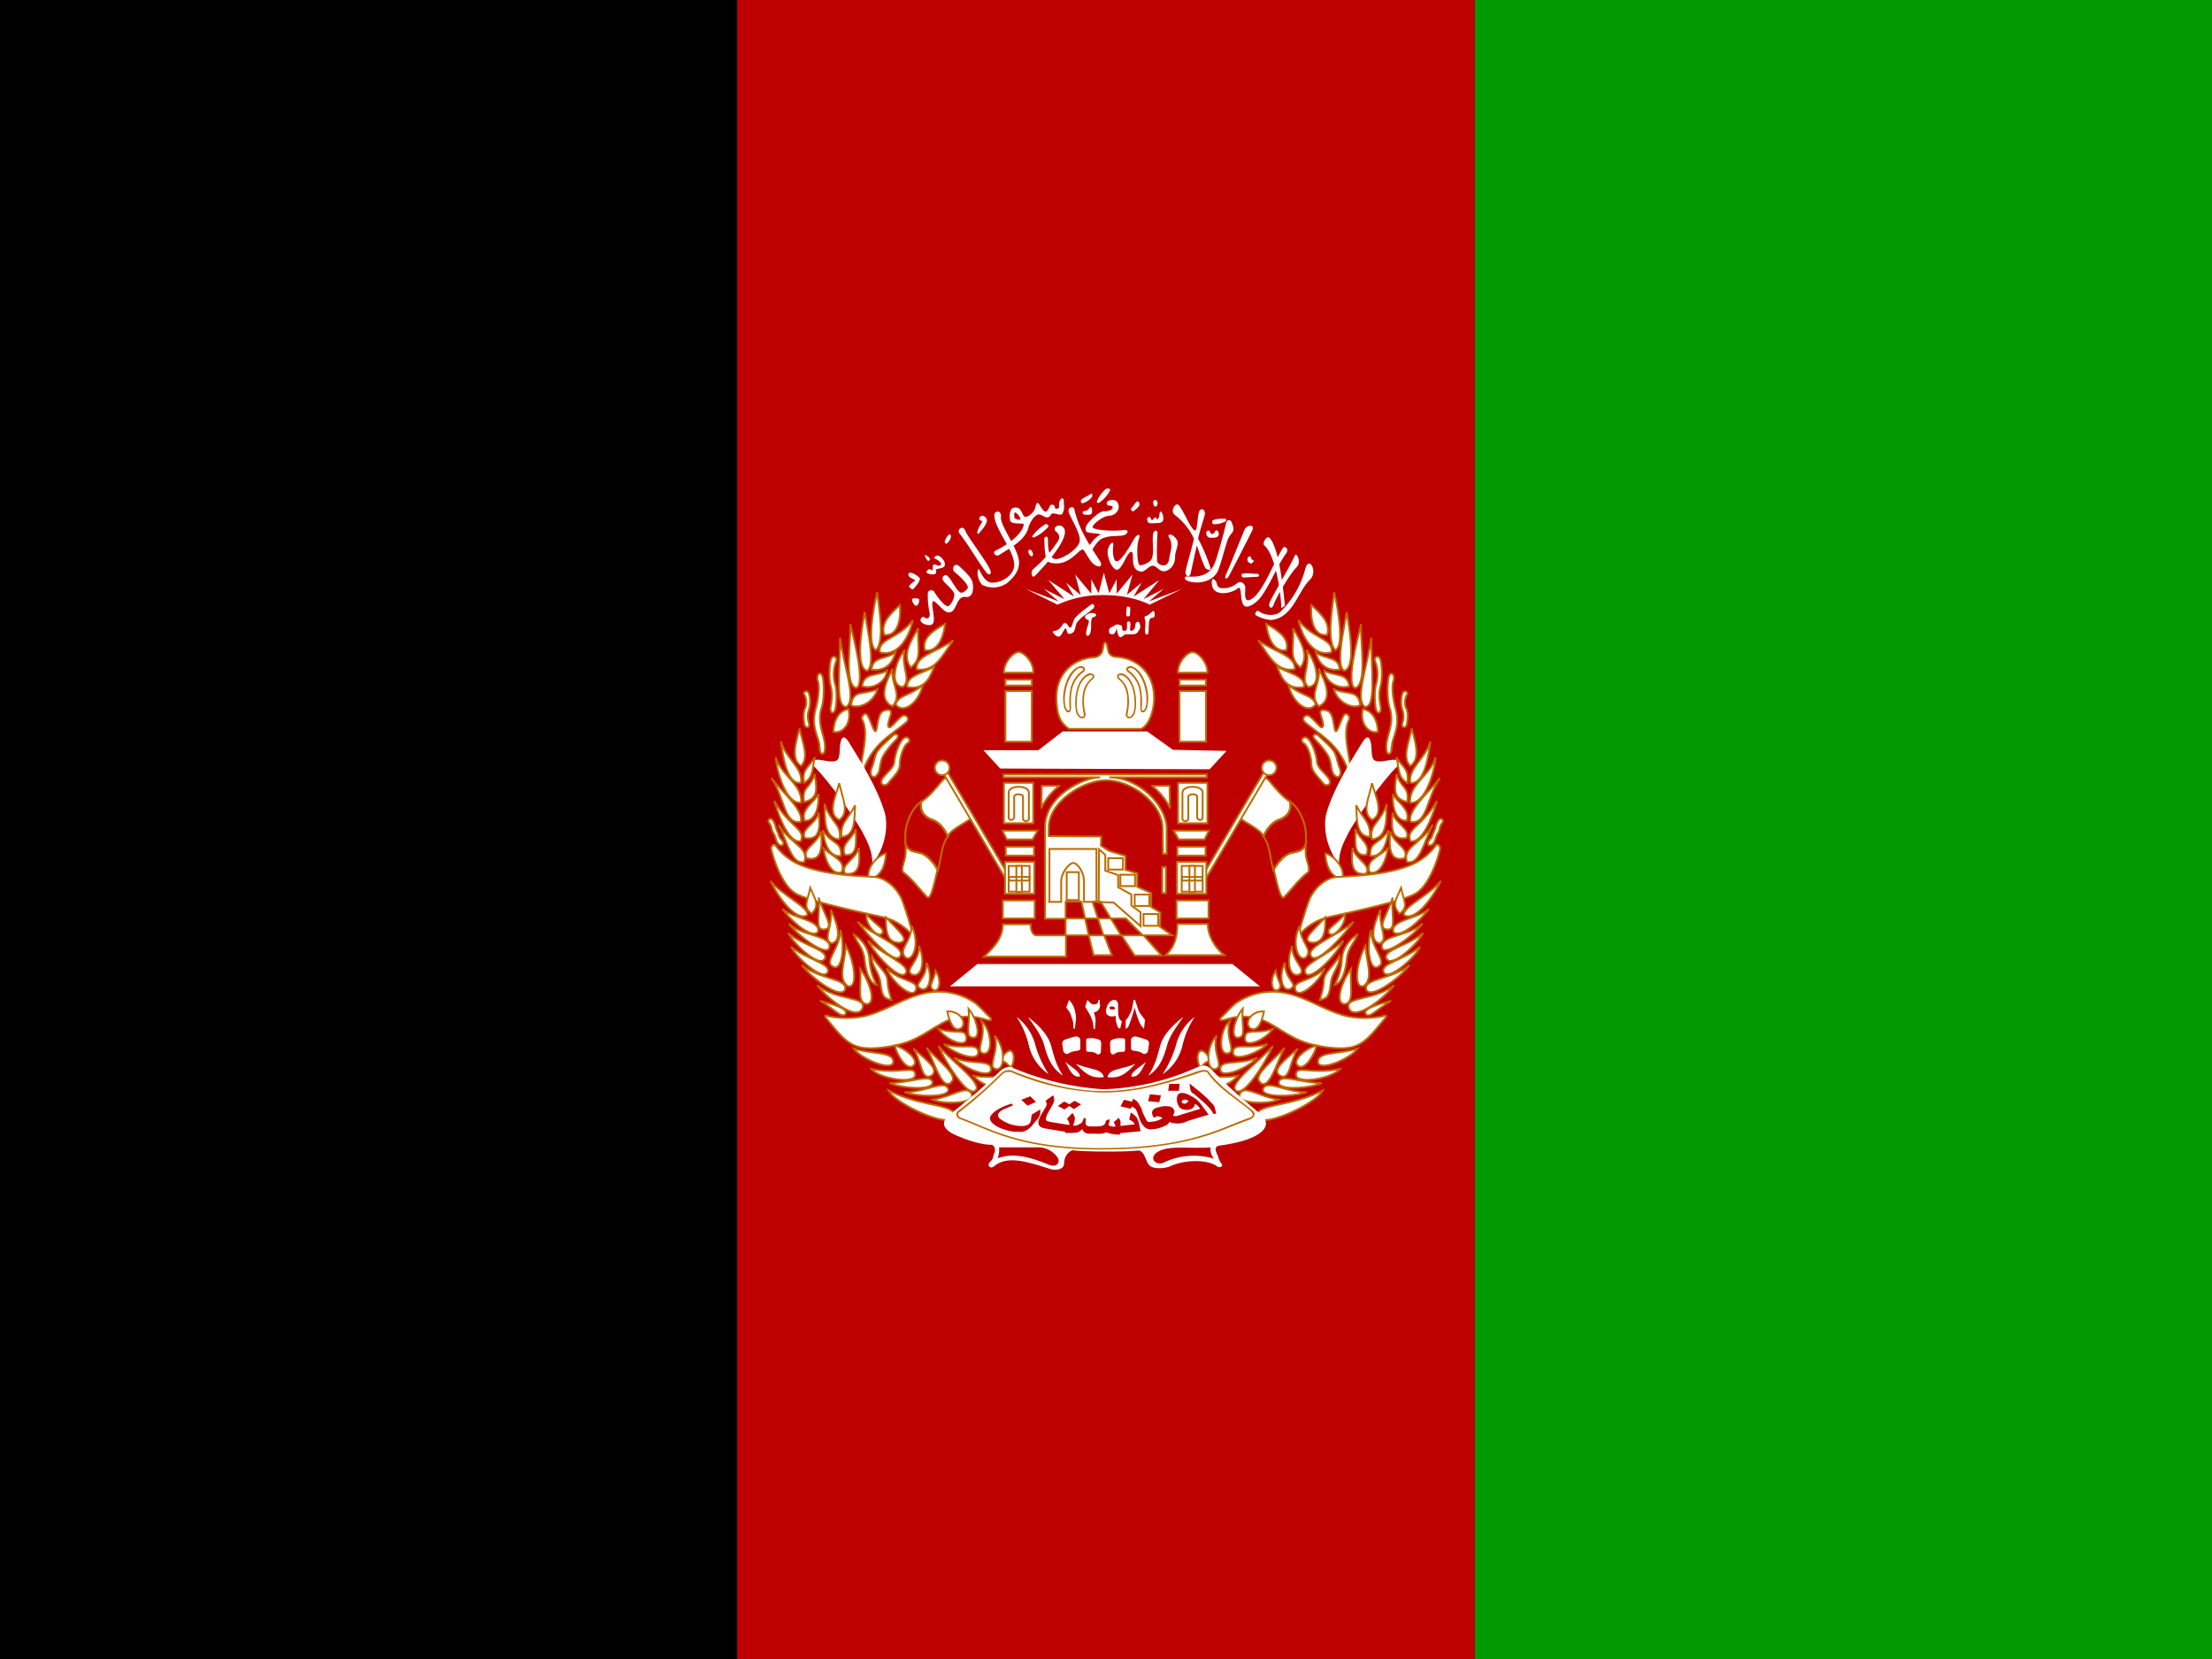<svg xmlns="http://www.w3.org/2000/svg" xmlns:xlink="http://www.w3.org/1999/xlink" id="flag-icon-css-af" viewBox="0 0 640 480"><g fill-rule="evenodd" stroke-width="1pt"><path d="M0 0h640v480H0z"/><path fill="#090" d="M426.7 0H640v480H426.7z"/><path fill="#bf0000" d="M213.3 0h213.4v480H213.3z"/></g><g fill="#fff" fill-rule="evenodd" stroke="#bd6b00" stroke-width=".5" transform="translate(1 27.3) scale(1.063)"><path d="M319.5 225.8h8.3c0 3.2 2 6.6 4.5 8.5h-16c2.5-2.2 3.2-5 3.2-8.5z"/><path stroke="none" d="M266.7 178.5l4.6 5 57 .2 4.6-5-14.6-.3-7-5h-23l-6.6 5.1h-15z"/><path d="M290 172.7h19.7c2.6-1.4 3.5-5.9 3.5-8.4 0-7.4-5.3-11-10.5-11.2-.8 0-1.7-.6-1.9-1.3-.5-1.6-.4-2.7-1-2.6-.4 0-.3 1-.7 2.4-.3.8-1.1 1.5-2 1.6-6.4.3-10.6 5-10.5 11.1.1 4 .6 6.4 3.4 8.4z"/><path stroke="none" d="M257.7 242.8H342l-7.5-6.1h-69.4l-7.5 6.1z"/><path d="M296.4 219.7l1.5 4.6h3.5l-2.8-4.6h-2.2zm-2 4.6l1 4.6h4l-1.5-4.6h-3.5zm7 0l2.8 4.6h5.9l-4.6-4.6h-4.1zm-34.5 10.4c3.1-2.9 5.1-5.3 5.1-8.8h7.6c0 2 .7 3.1 1.8 3h7.7v-4.5h-5.6v-24.7c-.2-8.8 10.6-13.8 15-13.8h-26.3v-.8h55.3v.8H301c7.9 0 15.5 7.5 15.6 13.8v7h-1l-.1-6.9c0-6.9-8.7-13.3-15.7-13.1-6 .1-15.4 5.9-15.3 13v2.2l14.3.1-.1 2.5 2.2 1.4 4.5 1.4v3.8l3.2.9v3.7l3.8 1.7v3.8l2.5 1.5-.1 3.9 3.3 2.3h-7.8l4.9 5.5h-7.3l-3.6-5.5h-4.7l2.1 5.4h-5l-1.3-5.4h-6.2v5.8H267zm22.2-15v4.6h5.3l-1-4.6H289z"/><path fill="none" d="M289.4 211.7h3.3v7.6h-3.3z"/><path fill="none" d="M284.7 219.8h3.2v-5.6c0-2.4 2.2-4.9 3.2-5 1.2 0 2.9 2.3 3 4.8v5.8h3.4v-14.4h-12.8v14.4zm25.6 3.3h4v3.2h-4zm-2.4-5.3h4v3.1h-4zm-3.9-5.4h4v3.1h-4zm-3.3-4.5h4v3.1h-4z"/><path fill="none" d="M298 219.8l4.2.2 7.3 6.4v-3.8l-2.5-1.8v-3l-3.6-2v-3.3l-3.5-1.2V207l-1.7-1.5-.1 14.4z"/><path d="M315.4 210.3h1v7.1h-1z"/><g id="a"><path d="M257.3 186.5c-1.2-2-2.7 2.8-7.8 6.3-2.3 1.6-4 5.9-4 8.7 0 2 .2 3.9 0 5.8-.1 1.1-1.4 3.8-.5 4.5 2.2 1.6 5.1 5.4 6.4 6.7 1.2 1 2.2-5.3 3-8 1-3 .6-6.7 3.2-9.4 1.8-2 6.4-3.8 6-4.6l-6.3-10z"/><path fill="#bf0000" d="M257 201.9a10 10 0 00-1.6-2.6 6.1 6.1 0 00-2.4-1.8 5.3 5.3 0 01-2.4-1.5 3.6 3.6 0 01-.8-1.5 5.9 5.9 0 010-2l-.3.3c-2.3 1.6-4 5.9-4 8.7a28.5 28.5 0 000 2.3c.2.5.3 1 .6 1.3l1.1.8 2.7.7a7.1 7.1 0 012.6 2 10.5 10.5 0 011.8 2.6l.2-.8c.8-2.7.7-5.9 2.6-8.5z"/><path fill="none" d="M249.8 192.4c-.5 3.3 1.4 4.5 3.2 5.1 1.8.7 3.3 2.6 4 4.4m-11.7 1.5c.8 3 2.8 2.6 4.6 3.2 1.8.7 3.7 3 4.5 4.8"/><path d="M255.6 184.5l1-.6 17.7 29.9-1 .6-17.7-30z"/><path d="M257.5 183.3a2 2 0 11-4 0 2 2 0 114 0zm15.2-24h7.2v1.6h-7.2zm0 3.1h7.2v13.8h-7.2zm-.4-5h8c.2-2.7-2.5-5.6-4-5.6-1.6.1-4.1 3-4 5.6z"/><path fill="#bd6b00" stroke="none" d="M292.6 155.8c-1.5.6-2.7 2.3-3.4 4.3-.7 2-1 4.3-.6 6.1 0 .7.3 1.1.5 1.5.2.3.4.5.6.5.3 0 .6 0 .7-.3l.2-.8c-.1-2-.1-3.8.3-5.4a7.7 7.7 0 013-4.4c.3-.2.4-.5.5-.7a1 1 0 00-.3-.7c-.4-.3-1-.4-1.5-.1zm.2.4c.4-.2.8 0 1 .1l.1.2c0 .1 0 .2-.3.4a8.2 8.2 0 00-3.1 4.6 16.7 16.7 0 00-.3 5.6 1 1 0 01-.2.6s0 .1-.2 0c0 0-.2 0-.4-.3a3.9 3.9 0 01-.4-1.2c-.3-1.8 0-4 .7-6 .7-1.8 1.8-3.4 3-4z"/><path fill="#bd6b00" stroke="none" d="M295.2 157.7c-1.5.7-2.5 2.3-3 4.2a13.6 13.6 0 00-.3 5.9c.2 1.3 1 2 1.6 2 .3.1.6 0 .8-.3.2-.3.3-.6.2-1-.4-1.6-.5-3.4-.3-5.1.3-1.7 1-3.2 2.2-4.1.3-.3.5-.5.5-.8a.8.8 0 00-.2-.6c-.4-.3-1-.4-1.5-.2zm.2.5c.4-.2.8-.1 1 0l.1.3-.3.4a6.5 6.5 0 00-2.4 4.4c-.3 1.8-.1 3.7.2 5.2.1.4 0 .6 0 .8l-.5.1c-.3 0-1-.5-1.2-1.7-.3-1.7-.2-3.9.3-5.7.5-1.8 1.5-3.3 2.8-3.8z"/><path d="M272.3 187.4h8v11h-8zm.5 17.4h7.7v2.4h-7.7zm-.2 4.1h8v8.7h-8zm-.6 10.5h8.7v4.9H272zm1.1-16.6h7l1.4-2.4h-9.6l1.2 2.4zm9.4-8.6l.1-6h4.8a17.4 17.4 0 00-4.9 6z"/><path fill="none" d="M273.6 196.7c0 1.3 1.5.8 1.5.1v-5.6c0-1 2.4-.8 2.4-.1v6c0 1 1.7.9 1.6 0v-7c0-2.2-5.5-2.1-5.5-.1v6.7zm0 13.3h5.7v7h-5.7z"/><path d="M277.2 213h2v1h-2zm-3.5 0h2v1h-2zm2-3h1.5v3h-1.5zm0 4h1.5v3.1h-1.5zM244 139c.4 5.5-1.4 8.6-4.3 8.1-.8-3 1-5.1 4.3-8.1zm-6.5 12.3c-2.6-1.3-.7-11.5.3-15.8.7 5.5 2 13.3-.3 15.8z"/><path d="M238.4 151.8c4.4 1.5 8-3.2 9.1-8.7-3.6 5-9.5 5-9 8.7zm-3.3 5.1c-3.4-.9-1.4-11.7-.7-16 .7 4.5 3.1 14.5.7 16zm1.2-.3c.2-3.7 3.9-2.7 6.5-4.7-.5 2-2 5.2-6.5 4.7zm-4.2 5c-3.4-1-1.4-12.6-1.6-17.4 1 4.2 4.2 16.3 1.6 17.4zm1.6-.5c2.8.9 6.5-1 6.8-4.3-2.5 1.7-6.3.4-6.8 4.3z"/><path d="M229.5 166.7c-3.2.3-1.8-9.6-1.8-18.8 1.2 8.6 4.5 16.5 1.8 18.8z"/><path d="M230.7 166.3c2.2 1 6.1-.7 7.2-4.4-4 1.7-6.6 0-7.2 4.4zm25.6-22.2c-.6 4.9-2.6 7.7-5.5 7.2-.8-3 1.6-5 5.5-7.2zm-7.8 12.4c4.9.7 6.6-3 10-7.9-4.7 3.4-10.2 4-10 8z"/><path d="M247 156c-2.6-3.2 0-7.3 2-10.7-.4 5.1 1.3 8-2 10.7zm-1 5.3c-.4-3.2 5-3.9 7.4-5.6-.9 1.8-2 6.7-7.5 5.6z"/><path d="M244.8 161.3c-3.7-.4-2.2-6.7.5-10.1-1.1 4.8 2 8.1-.5 10.1z"/><path d="M242 166.6c-4.2-2-1.5-7.2 0-10.3-.6 4.1 2.8 7.2 0 10.2z"/><path d="M242.8 166c2.2 3 6.5-.8 7.4-5.2-3.7 3.1-6.5 2.6-7.4 5.3zm-9.6 20.3c-.4-4.3 2.8-12 .5-16.2-.3-.6.7-2.1 1.4-1.2 1 1.5 2 5.7 2.5 4.1.4-1.7.5-4.6 2-5.2 1-.3 2.3-.6 1.9 1-.4 1.4-1.2 3.4-.3 3.5.5 0 2-2 3.3-3 1-.8 2.6.6 1 1.8-4.8 4-9.5 5.9-12.3 15.2zm-8.7 64.5c-.6 0-1.3-.3-.6.6 5.7 7 7.3 9 15.6 8 8.3-1.1 10.3-3.4 16.2-6.7a14.6 14.6 0 0111.2-1c1.6.5 2.6.5 1.4-.7-1.2-1.1-2.5-2.7-4-3.8a17.5 17.5 0 00-12.7-2.7c-6 1-11.1 4.9-17.2 6.4a25 25 0 01-9.9 0zm47.8 12.5c1 .2 1.7 2.2 2.3.9.8-2.3.2-4-.8-3.9-1.2.3-3.1 3-1.5 3z"/><path stroke="none" d="M220.6 183c-1.2-1.4-.9-1.8 1-1.9 1.4 0 4.2 1 5.3.1 1-.7.5-3.7 1-5 .2-.9.7-2 2-.2 3.6 5.8 8 12.8 10 19.6 1 3.8 0 9.8-3.4 13.8 0-3.4-1.2-5.7-2.7-8.6-2-3.7-9.1-14-13.2-17.9z"/><path d="M235.5 213.4c4 0 4.7-5.3 4.7-6.8-2 .4-5.4 3.7-4.7 6.8zm34.5 51.9c2.8.6 2.7-6.2-.2-9.1 1.3 4.4-2 8.4.1 9zm-1.2-.1c.2 3.2-8-.4-10-3 4.8 2.1 9.8.4 10 3zm-3.5-4.6c.3 3.1-7 .3-9.3-2.1 4.9 1.6 9-.5 9.3 2zm1.3.4c2.9.7 2.4-6.4-.4-8.8 1.4 4.7-1.8 8.1.4 8.8zm-3-4.3c2.9.7 1.2-5.4-.9-7.8.4 4.4-1 7.5 1 7.8zm-1.5 0c.3 3.2-5.4.8-7.6-2.3 4.8 1.5 7.3-.3 7.6 2.3zm-1.5-2.5c1.8-1.3-.1-4.8-3.7-4.6.4 2.1 1.6 5.9 3.7 4.6zm14 14.7c.1 3.2-8 1.6-10.6-1.8 5.2 1 10.3-.8 10.5 1.8zm-32.4-5.8c.3 3.2-8.6-.4-10.8-3.4 4.7 1.6 10.5.8 10.8 3.4zm5.4 1.3c1.9-1.3-1.9-4.7-5-5.5.4 2.1 3 6.8 5 5.6zm.6 2.3c.2 2.9-9.5 1.3-12-1.4 8.3 1.5 11.7-1.1 12 1.4z"/><path d="M252.8 268.6c1 2.7-8.3 2-11.6.5 5.3 0 10.8-2.4 11.6-.5z"/><path d="M257.1 270.6c1 2.4-7.6 2.4-11.8 1 5.6 0 10.8-3.4 11.8-1zm6.3 1.3c1.6 2.9-7.6 3.1-10.5 1.7 5.2-.7 9.2-4 10.5-1.7zm-10.7-4.9c-2.9 1.8-2.7-3.6-5-7.3 3.6 3.3 7 5.6 5 7.3z"/><path d="M257.9 269c-2.4 2.1-4.4-5.3-6.6-9.5 3.6 4 8.8 7.7 6.6 9.4zm6.8 2c-2 2.4-8-7-10.2-12 3.3 3.9 11.8 10 10.2 12zm-5.8 7.2c-1 3.6-16.2-3.4-18-7.1 8.8 4.6 18.2 3.6 18 7zm-48.7-73.8c-.4-.5-1.4 0-1.2 1.1.3 1.5 2.5 9.2 6.3 11.8 2.7 2 17 5.1 23.4 6.5 3.6.7 6.5 2.5 8.9 5.3a94.4 94.4 0 00-3-9.8c-1.2-3-4.4-6.2-7.8-6.3-6.1-.3-14.1-.8-20-3.3a16 16 0 01-6.7-5.3z"/><path d="M245.5 234.9c2 1.4 4.1-3.7 1.7-8.6-.1 4.7-3.8 6.3-1.7 8.6z"/><path d="M247.4 239.6c2.7.8 3.5-4 1.8-7.8.3 4.1-4.3 6.6-1.8 7.8z"/><path d="M249.5 243.4c2.6 1.3 3.5-3.6 1.7-7.1.2 4.5-3.7 5.9-1.7 7z"/><path d="M248.4 243.7c-1 3-7-2.7-8-5.8 3.7 3.7 8.7 3.2 8 5.7z"/><path d="M245.7 239c-1.2 3-8.7-5-10.4-8.7 3.7 3.7 11.2 6.5 10.4 8.6z"/><path d="M244.2 234.3c-1.2 3.5-9.3-5.8-11.7-9.1 4 3.6 12.6 6.6 11.7 9.1zm-.3-3.4c3-.6-.1-3-3.7-6.9-.1 4.1.5 7 3.7 6.9z"/><path d="M239 228.5c1.3-1.3-1.1-1.9-4.1-5.3-.5 2.3 2.8 6.5 4.2 5.3zm14 15.2c1.6 1 2.6-2.3.7-5.2-.5 3.2-2.1 4-.7 5.2zm-34.2-20.3c-3.3 2-8.6-6-10-9.3 2.9 3.8 10.6 7.2 10 9.3z"/><path d="M221.7 228c-1.9 2-7.7-3.5-9.7-6.3 3 2.7 10.5 3 9.7 6.3z"/><path d="M224.8 232.2c-.6 2.8-9-3.5-11-6.5 3.6 3.5 11.6 3.2 11 6.5z"/><path d="M223.5 235.3c-1.3 2.5-8.2-3.8-9.9-7 4.3 3.6 11 4.5 10 7zM220 223c2.1-2.3 1.2-3.4-.4-7-.8 3.7-2.1 5.2.4 7zm2.9 4.3c4 .2 0-4.6-1-8.7.4 4.6-1 8.3 1 8.7z"/><path d="M225.4 231.1c2.7-.6 2-4.5-.2-9.2.5 5.1-2.3 8 .2 9.2zm-1 7.7c-1 3-8.8-4-10-6.8 4 3.4 10.7 4.5 10 6.8z"/><path d="M229.1 243.6c-1.1 3-9.3-3.2-11.8-6.6 4.9 4 12.4 3.6 11.8 6.6z"/><path d="M233.9 248.5c-1.3 4.3-9.9-2.6-12.4-6 5.4 4.2 13 3 12.4 6zm-8-11c2.3 1.1 3.2-5.4 1.9-10.1 0 5-4.7 8.8-2 10z"/><path d="M229.8 242.7c2.8.8 2-6.3-.5-11-.3 4.7-2.3 9 .5 11zm5 4.9c3 .1 1-6.1-1.6-9.6.4 4.5-1 9 1.6 9.6zm-5.5 2.6c-1 1.6-3.2-1.3-7-3.5 3.4 1 7.4 2 7 3.5zm-1.8-52.7c3-2.2.7-6.2 0-10-1 3.6-3.4 8.4 0 10zm0 5.3c-4.5-.5-3.8-6.1-4-9.7 1.4 4.9 5 5.7 4 9.8zm.6-.7c3.7-.2 3.5-4.4 3.7-8.6-1.9 3.9-4 4.5-3.7 8.6z"/><path d="M228 207.3c-3 .3-4.4-2.6-5-7 2.7 4.1 5.1 2.8 5 7zm1-.3c3.7.5 3-3.8 3-7-1.2 3-4.2 4-3 7z"/><path d="M223.2 205.2c.3 2.8 2.1 7.6 5 6.5 1.1-3.4-2.6-4.1-5-6.5z"/><path d="M229 212c-1.2-2.4 3-3.7 3.8-6.9.5 4.6.1 7.6-3.8 7zm-11.9-29.2c2.3-2.4.3-6.4-.4-10.2-1 3.6-2.5 8.4.4 10.2zm0 4.6c-4 .5-5-7.7-5.5-11.3 1.4 4.9 6 7 5.5 11.4zm.8 0c2.8-1.5 2.2-4.7 3-7-1.8 2.9-3.6 3.3-3 7z"/><path d="M217 192.8c-4.1.3-6.6-8.8-6.8-12.4 1.3 4.9 7.4 7.5 6.9 12.4zm.9-.2c4-.9 3.5-3.5 2.9-7.6-1.3 4.2-3.5 3.3-2.9 7.6z"/><path d="M217 198c-4.6.8-4.3-6.6-8-11.9 3.2 4 9 9 8 11.9zm1-.3c3.6.2 4-5.1 3.8-7.3-.9 2.2-5 4.2-3.7 7.4z"/><path d="M209.8 192.3c1.7 5.7 4.2 11.4 7.2 11 1.5-3.3-2.9-3.7-7.2-11z"/><path d="M218.1 202.4c-1.2-2.5 3-3.7 3.8-6.9.5 4.6.1 7.6-3.8 6.9zm-7.1-3.6c2.5 5.1 3.6 11 7 10.1 1.3-4-3.8-4.8-7-10.1z"/><path d="M218.7 208c-1.5-2.8 2.7-3.7 3.8-7.4.5 4.8 0 8.3-3.8 7.3zm7.2-34.5c2.4.6 5-2.1 4.1-6.2-2.8.6-4 3.2-4.1 6.2zm-7.9-2.1c.2 1.2 1.7 1.3 1.2-.4a5.3 5.3 0 010-3.4 7.5 7.5 0 000-4.6c-.4-1-1.8-.4-1.2.4.6.9.7 2.8.2 3.7-.6 1.3-.4 3-.2 4.3zm22.9 16c-1 1.3-2.9.4-1.4-1.5 1.2-1.5 3-2.8 3-4.4.2-2 1.3-5 2.4-6.1 1.1-1.1 2.4.4 1.2 1.2-1.3.8-2.2 4.4-2.1 5.8-.1 2-2 3.5-3.1 5zm-3-2.3c-1 1.4-2.4.5-1.6-1.7.7-1.5.8-3.5 1.6-4.6 1.2-1.7 3-3.1 4.1-4.2 1.2-1 2 0 1 1a27 27 0 00-3.3 4c-1.4 2.2-.8 4-1.8 5.5zm-15.7-7.2c-.1 2 1.5 2.4 1.4-.4 0-3-2.2-5.8-1-10.3.8-2.2.8-6.3.4-8.4-.4-2.2-2-.8-1.3.9.6 2-.1 5.6-.6 7.5-1.5 5.4 1.2 8 1 10.7zm4.3-11c-.2 1.9-1.8 2-1.3-.5.4-2 .4-3.6 0-5.3-.6-2.1-.4-5.7 0-7.2.5-1.6 2-.7 1.4.5a9.9 9.9 0 00-.3 5.9c.6 2 .5 4.8.2 6.7zM210.9 204c.8.9 2 .3 1-1-1-1-.7-1.2-1.3-2.4-.6-1.4-.5-2.1-1.2-3-.7-1-1.6 0-1 .7.8 1 .6 1.6 1 2.5 1 1.5.7 2.3 1.5 3.2zm20.4 24.6a8.6 8.6 0 014.4 6.7 16 16 0 002 7.1c-2-.5-3-3.7-3.3-6.8-.3-3.2-2-4.5-3-7zm5.1 5.9c1.7 3.1 4 4.3 4.2 6.6.2 2.7.4 2.8 1.1 5.4-2-.5-2.5-.7-3-4.7-.3-2.8-2.6-4.7-2.3-7.3z"/><path stroke="none" d="M289 263.3c1 1.8 2 4.5 4 4 0-1.3-2.1-2.3-4-4zm3 .6c3.7 1.6 7 1.2 7.5 3.6-3.6.4-5-1-7.6-3.6zm-16.1-12.7a14 14 0 015 7.7 29 29 0 003.6 7.8 13 13 0 01-5.3-7.4c-.7-3-1.6-5.3-3.3-8zm3.1 0c2.8 2.2 5.4 4.8 6.2 7.9.8 2.9 1.3 5.1 3.2 8-3-1.9-4.1-4.7-5-7.8-.7-3-2.5-5.2-4.4-8zm9.2 7.3a1.1 1.1 0 01.7-1.2 33.4 33.4 0 012.6-.8c1-.3 1.6.4 1.6.9v2c0 .7-.2.8-.7.9-.7.1-1.7.2-2.4.7-.6.4-1.2.1-1.5-.5l-.3-2zm10.6 0c0-.6-.2-1.1-.6-1.2a5.4 5.4 0 00-2.4-.4c-1 0-1.1.2-1.1.6v2.1c0 .8 0 .8.4 1 .7 0 1.8 0 2.5.6.5.3 1 0 1.1-.6l.1-2.1z"/></g><use width="100%" height="100%" x="-600" transform="scale(-1 1)" xlink:href="#a"/><g stroke="none"><path d="M328.5 286.6c0 1.2.2 2.2 1 3.1a19 19 0 00-13.8 1.1c-1.8.8-4-1-1.9-2.7 3-2.3 9.7-1 14.7-1.5zm-57.5 0a7 7 0 01-.4 3c4.4-1.7 9.1-.2 13.6 1.6 3 1.3 3.3-1 2.8-1.7a6.5 6.5 0 00-5-2.9h-11zm3.8-21.7c-1.3-.5-2.7 0-4 1.4-4.3 4.2-9.4 8.3-13.5 11.6-1.5 1.3-3 3.7 3.4 6 .3.2 5 2 8 2 1.3 0 1.3 1.8 1 2.3-.5 1-.1 1.4-1.1 2.3-1.1 1 0 2.1 1 1.3 3.6-3.2 9.6-1.1 15.3.7 1.4.4 3.8.3 3.8-1.6 0-2 1.5-3.4 2.4-3.5 2.4.4 14 .5 17.5.1 2-.3 2.2 2.9 3.3 4 .8.9 3.7 1.1 5.8.2 4-1.8 10-1.8 12.5 0 1 .7 1.9 0 1.3-.7-.8-1-.7-1.6-1.1-2.4-1-2-.2-2.4.8-2.5 11-1.5 14.6-5.2 11.2-8.3-4.4-3.8-9.2-7.7-13.4-12.2-1.2-1.2-2-1.7-4.3-.7a66.5 66.5 0 01-25.3 5.9 76 76 0 01-24.6-5.8z"/><path fill="#bd6b00" d="M326.6 265.5l-1.6.4c-9 3.2-17.2 5.4-25.7 5.4-8.3 0-17-2.4-24.9-5.6a2.3 2.3 0 00-1.5 0c-.5.1-1 .4-1.3.7a115.5 115.5 0 01-11.8 10.3c-.7.5-.6 1.8.5 2.2 8.3 3 16.4 8.5 39.6 8.3 23.5-.2 31.8-5.6 39.2-8.1.5-.2 1-.5 1.3-1a1 1 0 00.1-.8 2 2 0 00-.6-.8c-4.3-3.5-8.8-6.3-11.8-10.4-.3-.5-.9-.6-1.5-.5zm0 .5c.5 0 1 0 1.1.3 3 4.3 7.7 7 11.9 10.5l.4.7a.5.5 0 010 .4c-.1.3-.6.6-1 .7-7.6 2.6-15.7 8-39 8.2-23.2.2-31.2-5.3-39.5-8.3-.8-.4-.7-1.2-.4-1.4 4.2-3.2 8.2-6.8 11.8-10.4a2.5 2.5 0 011.1-.6h1.2a68 68 0 0025 5.6c8.7 0 17-2.2 26-5.3a6.7 6.7 0 011.5-.4z"/><path d="M269.7 114.6c0-1.4 2-1.5 1.8.4-.3 2.3 4.5 8.3 4.9 12 .3 2.5-1.5 4.6-3.2 6a6.6 6.6 0 01-6.8.5c-.9-.8-1.7-3.3-1-4.3.2-.3 1.3 3.7 3.7 3.7 3.3 0 6-2.5 6-4.7.2-3.8-5.3-9.8-5.4-13.6zm9.5 9.4c.6-.4 1.4 1.3.8 1.7-.5.3-1.5-1.3-.8-1.8zm1.5-3.5c-.3.2-.8 0-.7-.2a12 12 0 013.6-3.3c.4-.2 1 .4.8.7a11 11 0 01-3.7 2.8zm12.6-10c.3-.6 2.1-1.3 2.6-1.7.4-.5.6.4.4.7-.3.7-1.9 1.7-2.6 1.8-.3 0-.6-.4-.4-.7zm4.3.3a8.3 8.3 0 012.5-3.4c.5-.3 1.3 0 1.1.4a9 9 0 01-2.9 3.3c-.3.3-.8 0-.7-.3zm-3.7 2.7c-.3.2-.1.7.1.8.6.2 1.5.2 2 0 .6-.4.3-2.9-.5-1.6-.6.8-1 .6-1.6.8zm-7.3 5.6c-1.3-1 .4-2.4 1.7-1.4 2.7 2-4 9.8-7.6 13.4-.7.7-1.3-1-.4-1.9a33.7 33.7 0 006.7-7.6c.4-.5.7-1.6-.4-2.5zm15.3-6.6c.1-1-1.6 0-1.6-1.3 0-.7 1.9-1.2 2.7-.4 1.3 1.4.3 3.7-2 3.9-1.8 0-5 2.7-4.5 3.2.5.7 5.4 1.1 8.3.7 1.8-.3 1.4 1.3-.4 1.5-1.8.2-3.2 0-4.8.6-2 .5-2.8 3-3.9 4-.2.2-.8-.8-.6-1.2.8-1.2 2-3 3.4-3.6.8-.3-2.4-.4-3.4-.7-.8-.2-.6-1.3-.3-1.9.4-.8 3.4-3.9 4.7-3.8 1.1 0 2.3-.3 2.4-1zm5 .2c.6-.5 1-1.3 1.5-1.8.3-.3.9 0 .8.8-.1.7-1 1.2-1.5 1.7-.5.3-1-.4-.7-.7zm6.5-2.3c.9 0 1 1.6.2 1.8-.6.2-1-1.7-.2-1.8zm-2.1 5c0 1.5.7 1.4 2 1.3 1.3 0 2.4 0 2.4-1.2 0-1.3-.7-2.5-1-1.6-.1.8-.3 2.2-.8 1.6-.4-.5-.2-.6-1 .2-.5.5-.5-.2-.8-.6-.2-.3-.8.2-.8.4zm-9.2 7.2c-.3 1.9 0 4.5.9 4.5 1.2 0 3.6-4 4.8-6.2.7-1.2 1.8-1.4 1.3-.1-.7 1.9-.6 6 0 7.2.4.6 3-.6 3.4-1.5.8-1.7.1-4.8.4-6.7.1-1.2 1.3-1.5 1.2-.3a75.6 75.6 0 00-.1 7.5c0 1 2.9 2.4 3.3-.6.2-1.8 1.2-3.7 0-5.7-.8-1.3 1.1-1.2 2.1.6.7 1.2-.6 3.2-.5 4.7 0 2.4-1.8 3.8-3.1 3.8-1.2 0-2-1.5-3-1.5s-2.2 1.7-3 1.6c-3.6-.2-1.7-5.3-2.8-5.4-1.2 0-2.5 5-4 4.9-1.4-.2-3-4.2-2.3-5.8.5-1.6 1.5-2 1.4-1zm16.9-8c-1.7-1 0-3.7.9-2.8 1.6 2 3.2 6.5 4.4 6.9.7.2.6-3.4 1.1-5 .4-1.3 1.8-.9 1.6.7-.1.5-2 6.4-1.8 6.6a47.1 47.1 0 013.3 7.8c.3 1.2-1.1.4-1.3.2-.9-1.4-2.4-6.5-2.4-6.2l-1.7 7.7c-.2 1-1.7.8-1.3-1 .3-1.4 2.3-8.3 2.2-8.6a17.2 17.2 0 00-5-6.3z"/><path d="M322 131.2c-.4 0-1.2 1 1.2 1.5 3.1.6 6.6-.5 7.6-3.6 1.3-3.7 2-7.2 2.7-8.5.8-1.5 1.8-1.4 1-3.6-.5-1.7-1.5-1.2-1.7-.3-.5 2.3-2.6 10-3.3 11.3-1.2 2.6-3.7 3.6-7.5 3.2z"/><path d="M328.4 119c-.4-.7-1.2 0-1 .7a1.2 1.2 0 001.2 1c.7 0 2.2.1 2.2-1 0-.8-.7-1.5-1.1-.6-.5.8-1 .7-1.3 0zm.7-3c-.2.2 0 1.1.3 1a7 7 0 003.3-.8c.2-.2.1-.7-.2-.7-1 0-2.6 0-3.4.5zm8.8 2.3c.8-1.2 2.8-1.3 2 .4a614.3 614.3 0 01-6.3 12.3c-.8 1.4-1.4.7-.8-.4.7-1.4 4.9-12 5.1-12.3z"/><path d="M330.2 133c-.2-.8-1.5-2-1.3.2.2 3.8 5.5 2.6 7 1.3s.3 4.3 2.2 4.9c1 .3 3-1.1 4-2.4 2.7-3.5 4.5-8.6 7-12 1-1.4-.5-2.4-1-1.3-2.4 3.8-5.2 11.6-8.3 13.6-2.5 1.6-1.7-2-1.8-3.2-.1-.8-1.1-2-2.4-.9a5.5 5.5 0 01-3.7 1.2c-.7 0-1.4 0-1.7-1.4z"/><path d="M339.6 126c0-.3-1.1-.4-1 .7 0 .8 1 1 1.1 1 1.5-1.2-.3-.6-.1-1.8zm-2.3 4.4c-.3 0-.6 1 .2 1.1l3.9-.2c.4 0 .6-.9-.4-.8-1.2 0-2.7-.3-3.7 0zm-62-16.6c.5 0 1.6 1.4 1.5 1.9 0 .2-1.2 0-1.5-.3-.3-.3-.2-1.6 0-1.6zm-5.3 10.4c-1 .6.2 1.7 1 1.2 2.8-1.9 7-3.8 8-7.5.3-1.2 1.4-3.1 2.5-3.5 1-.5 2.6 1.9 3.6 0 .6-1 2.7.7 3.2-.4.6-1.3.3-2 .3-3.4 0-.8-.7-1-1.2.3-.2.6 0 1.2-.1 1.6-.2.2-.6.4-1 .2-.2-.2 0-.7-.6-1-.2 0-.6-.1-.8.2-.7 1.3-1 2.5-2.1 1-.9-1-1.4-3.1-2-.3-.2 1-1.7 2.4-2.6 2.4-1.1 0-.8-3-3.2-2.5-1.3.3-1.2 2.7-1 3.5.3 1.3 4 .4 3.7 1.2-.6 2.7-4.4 5.4-7.7 7zm-22.7 13.2c-.1.5.5 1.7 1.1 1.8.6 0 1-1.3.8-1.8-.2-.3-1.8-.3-1.9 0zm3.3 4.9c-.4-.4-1.6.7-.6 1.5.5.5 2.5 1.1 3 .2.8-1.2-.7-5.5 0-6 .5-.5 2.8 2.8 4 3 2.7.4 2-4.6 5-4.2 1.9.2 2.1-2.2 1.8-3.8-.2-1.5-2.6-3.6-3.7-4.6-1.4-1.2-2.1 1-1.2 1.6 1.2 1 3.3 2.9 3.6 4.1.1.6-1.4 1.8-2 1.5-1.4-.8-2.6-4-3.8-4.7-.4-.2-1.4.3-1 1.3.6 1.1 3 2.7 3.1 3.9.1 1-1 3.2-1.8 3.2-.9 0-3-2.7-3.7-4-.4-.5-1.5-.5-1.7.4a22 22 0 00.5 5.5c.2 1.6-.9 1.7-1.5 1.1zm-4-8.6c-.4.4.8 1.2 1 1 .4-.4 2.1-2.3 1.8-3-.3-.6-2.6-2-3-1.3-.7 1.1 2.2 1.7 1.7 2a7 7 0 00-1.5 1.3zm4.1-8.4s.8 2.5 1.4 1.4c.4-.7-1.4-1.4-1.4-1.4zm1.2 4c-.2 0-1 .7-.5 1 .8.4 2.9.8 2.4-.7-.3-.9 3.2 0 2.3-2.4a3.7 3.7 0 00-1.7-1.7c-.4 0-1.5.5-.8.9.5.2 2 1.1 1.5 1.7-.7.6-1.1-.3-1.9-.1-.4 0-.1 1.2-.4 1.5 0 .2-.7-.4-.9-.3zm5.5-9.5a3.5 3.5 0 00-1.2 2c0 .2.3.6.5.5a3.2 3.2 0 001.2-1.9c0-.3-.2-.8-.5-.6zm2.8-.3c-.8-1 1-2.6 1.7-.5.5 1.3 5.5 7.9 6.5 10.1.8 1.5 0 2.1-.9 1-2.5-3.2-4.6-7.2-7.3-10.6zm5.2.1c.9-1 2.7-3 2.2-4-.4-1-1.5-1-1.7-.7-1 1.3.8 1 .5 1.4-.5 1-1 1.6-1.3 2.6-.1.3.1.9.3.7zm77.8 3.2c-.7-.5.6-3 1.5-2 2.3 2.7 3.4 11.6 4.1 18.3 0 0-1 .9-1 .7 0-3.5-1.5-14.4-4.6-17zm-53.1-8.6c-.8-1.8 1.1-2.4 1.4-1.2 1.3 5.8 4.5 10.2 7 14.1.7 1.2 0 2-1.7.8-1.2-.8-2.5-3.9-3-4-1.2-.2-3.8 5-9.1 3.5-1.4-.4-1.3-4.5-1.4-6.3 0-.9 1-1 1 0 0 1.7 0 5.2 2.1 5.4 1.8 0 5.6-2.4 6.4-4.4.8-2-1.9-5.9-2.7-8z"/><path d="M344.6 138.4c.4-1.2 6.1-10.8 6.9-12.9.4-1 2 1.8.4 3.3-1.4 1.2-5.5 8-6.3 10.4-.4 1-1.4.5-1-.8z"/><path d="M354.3 129.3c1-4 3.6.6 1.3 2.8-3.4 3.4-4.5 9.9-10 10.9-1.4.3-4-.7-4.8-1.3-.3-.2.2-1.6 1.1-.9 1.3 1 4.1 1.3 5.6.1a25.4 25.4 0 006.8-11.6zm-57 12.7c-.3.3-1 .3-1.1.7-.3 1.4 0 2.2-.3 3.6s-1.3 1.4-1.2.3c0-1.4 1.3-3.5.4-3.6-.6-.1-1-.9-.4-1.3 1.1-.7 1.7-.6 2.4-.4.3.1.4.5.2.7z"/><path d="M296.5 140c-1.4 1.4-2.8 1.9-4.1 3.5-.6.6-.5 1.5-.9 2.4-.3.9-1.4 1-1.7.9-.5-.4-.4-2-1-1.2-.6.9-.9 2-1.7 2-.7 0-2-1.5-1.3-1.5 2.3-.3 2.2-2 3-2.2 1-.1 1 1.5 1.7 1.2.4-.2.7-2.1 1.2-2.6 1.5-1.6 2.7-2.4 4.3-3.6.7-.6 1.3.5.5 1.2zm5.3 5c-1.2.2-1 1.7-.6 1.8.5.3 1.4.4 1.7-1.3.2-.7.3 3.5 1.8 1.9 1-1 3.1.2 4-1 .7-.9 1-1.5.4-2.7-.2-.3-1-.2-1 .7 0 .8-.5 1.7-1.3 1.6-.4-.1.2-1.9-.2-2.4a.5.5 0 00-.7 0c-.3.4.3 2.2-.6 2.4-1.2.2-.6-1.2-1-1.4-1.7-.8-1.8.2-2.5.3zm9-3c.9-.2.6-.2 2-1.3.5-.4.6.8.5 1.3 0 .7-1 .2-1.3.9-.4.9-.2 3-.4 3.8 0 .4-.8.4-.8 0-.2-1 .1-2 0-3.3 0-.4-.5-1.1 0-1.3zm-5-2.5c-.2.9-.2 1.6-.2 2.3 0 .5 1 .2 1 .1 0-.8.2-2 0-2.3-.2-.1-.7-.3-.8-.1z"/><path d="M299.5 130.2l-1.4 5.6-2-3.8v3.9l-4.4-5.2 1.5 5.6-4-3.4 2.2 3.8-7-4.5 4.4 5.2-5.6-2.8 4 3.4-9-3.4 8.7 4.3a29 29 0 0112.6-2.6c4.9 0 9.3 1 12.5 2.6l8.8-4.3-9 3.4 4-3.4-5.5 2.8 4.3-5.2-7 4.5 2.2-3.8-4 3.3 1.5-5.5-4.3 5.2V132l-2 3.8-1.5-5.6z"/></g></g><path fill="#fff" d="M311.3 295l-.3 2.6h-.4l-.1-1.8a9.3 9.3 0 00-.5-1.6 7.3 7.3 0 00-.5-1.3l-1-1.4.8-2.2a6.6 6.6 0 011.5 2.4 9.4 9.4 0 01.5 3.2m7-4.2c0 .7-.2 1.2-.5 1.5-.2.3-.6.6-1.3.7l.4 1.5a6.7 6.7 0 010 2 22.5 22.5 0 01-.1 1.3h-.4a8.2 8.2 0 00-.1-1.3 5.5 5.5 0 00-.2-1l-.4-1a10.5 10.5 0 00-.7-1.4l-1-1.7.6-2 1 1c.3.2.6.3 1 .3.8 0 1.2-.4 1.2-1.3h.4v1.4m6.4 4.8l-.5 2.1c-.4 0-.6-.3-.8-.7l-.4-1.3a12.4 12.4 0 01-.1-1.7 4 4 0 01-1 .2 2 2 0 01-1.3-.4 1.3 1.3 0 01-.5-1c0-.9.3-1.7.7-2.3.5-.7 1-1 1.5-1.1.5 0 .8.1 1 .4a2 2 0 01.3.9v2c0 .9.1 1.5.3 1.9 0 .3.3.6.8 1m-2-3.5c0-.6-.3-.8-.8-.8a1 1 0 00-.6.1c-.2.1-.2.2-.2.3 0 .3.3.5 1 .5l.6-.1m8.7 3l-.3 2.6c-.5-.4-1-1-1.4-2a25.4 25.4 0 01-1.3-4.1 52.8 52.8 0 01-1.8 5.5 2.9 2.9 0 01-.8.7v-2.5c.6-.7.9-1.1 1-1.5a7.6 7.6 0 00.8-1.7l.5-2.7h.4l.9 2.7c.2.6.5 1.2.9 1.6l1 1.4"/><path fill="#bf0000" d="M350.8 319.4c.4.4.6.8.7 1.2l.4 1.6-.8.1a7.8 7.8 0 00-1-1.5 18.8 18.8 0 00-1.1-1.2 46 46 0 00-1.7-1.5 34.4 34.4 0 00-2-1.7c-.4-.2-.6-.4-.6-.5a1.9 1.9 0 01-.3-.8 11.2 11.2 0 01-.2-1.6l2.7 2.2a44.3 44.3 0 012.5 2.2l1.4 1.5m-9.5-5.8l-.2 2H338l.3-2h3m8.4 8.9l-7.6 2.3-1.3-2 6.5-2-.7-.8a2.8 2.8 0 00-.9-.6 1.4 1.4 0 01-.4 1 2 2 0 01-1 .6 3.4 3.4 0 01-1.8 0 2 2 0 01-1.3-.7 4 4 0 01-.7-2.2c0-1 .3-1.6.9-1.8.7-.2 1.8 0 3 .7a8.1 8.1 0 013 2.4l2.3 3.1m-5.8-4a3.8 3.8 0 00-.8-.3 1.1 1.1 0 00-.6 0 .7.7 0 00-.5.3.5.5 0 000 .6l.5.2h.6l.4-.3.4-.5m-8-1.6l-.5 2-3.2-.3.5-2 3.1.3m7.5 7.7l-1.7.4a5.3 5.3 0 01-1.7 0 3.6 3.6 0 01-1.5-.4c-.3.5-.8 1-1.5 1.2a7.4 7.4 0 01-1.6.6l-1.2.3-1-2 1.1-.3a9.1 9.1 0 001.3-.4l.9-.5-1-.5h-.7a.4.4 0 00-.2 0 .6.6 0 00-.2.3h-.5c-.5-.8-.6-1.5-.3-2s.9-.8 2-1a6.8 6.8 0 012.6-.2c.8.1 1.3.4 1.5.9.2.2.2.5.2.7l-.4 1.2h.5a2 2 0 00.6 0l1.7-.3 1 2m-8 1.8l-1.6.3a3 3 0 01-2.2-.4 5.5 5.5 0 01-1.7-2.6l-.8-2.2a2 2 0 00-.8-1 4.6 4.6 0 00-.9-.5l.6-2.1c.6.3 1 .6 1.4 1l1 1.7.5 1.5 1.1 2.2c.3.3.7.4 1 .3l1.7-.2.7 2m-7-7.5l-1 1.9-3-.7 1-1.9 3 .7m1.8 8.4l-7.5.7-.4-2 6.2-.7a2.3 2.3 0 00-.6-.8 8.3 8.3 0 00-1-.6l.5-2c.7.4 1.2.9 1.6 1.3.3.5.6 1.2.8 2.1l.4 2m-6 1a17 17 0 01-2.2-.2 10.5 10.5 0 01-1.7-.5 5.6 5.6 0 01-1.3.4 9.9 9.9 0 01-1.7 0h-2a2.5 2.5 0 01-1.2-.3c-.3-.2-.5-.5-.8-1a4.1 4.1 0 01-1.5 1l-1.7.1h-1.7l.2-2.1h1.7c.8 0 1.5 0 2.1-.4a2 2 0 001.3-1.8l.7.1a30.2 30.2 0 00-.1 1.3c0 .3 0 .5.3.7.3.2.6.3 1 .3h1.5c1 0 1.6 0 2-.2.6-.2.9-.5 1-1.1l.1-.4s.3 0 .5-.2l.5-.2v.4a8.9 8.9 0 010 .3l-.3 1.1a12.4 12.4 0 002 .5c.1-.2 0-.4-.1-.7l-.3-.6a.5.5 0 01.1-.3l.3-.2 1-.9.5 1v1l-.2 2.9m-11.3-8.7l-2 1.3-1.3-.9-1.4 1-1.9-1 1.8-1.3 1.5.8 1.5-1 1.8 1m-3 8.2l-7.3-1.2.8-2 6.2 1c0-.4 0-.7-.2-1a5.2 5.2 0 00-.5-.8l1.6-1.7c.4.6.6 1 .7 1.6 0 .5-.2 1.2-.5 2.1l-.8 2m-6.1-1l-1.6-.3c-.9-.2-1.4-.6-1.5-1.2-.2-.6.1-1.5.8-2.8l1.2-2c.3-.5.4-.9.3-1.2a2.2 2.2 0 00-.3-.7l2.2-1.6c.3.5.3 1 .3 1.4 0 .5-.3 1.1-.7 1.8l-.8 1.4a5.8 5.8 0 00-.9 2.2c0 .4.2.6.5.7l1.6.4-1.1 2m-3.8-8l-2.5 1.1-1.8-1.7 2.6-1 1.7 1.7m-1 6.6a6.8 6.8 0 01-1.6 1.4 4.2 4.2 0 01-1.7.6l-2.4-.1a14.8 14.8 0 01-2.8-.7 7.7 7.7 0 01-3.4-2c-.6-.8-.6-1.5 0-2.2a7 7 0 012-1.6c.8-.5 2-1 3.8-1.6l.4.5-2.8 1.2c-.5.3-1 .6-1.3 1-.4.4-.3 1 .2 1.6a10.5 10.5 0 006.3 2.2c1.2 0 2-.3 2.3-.7.3-.3.4-.6.5-1l.2-1.6 2.5-1.5a8 8 0 01-.1 1.5 4.4 4.4 0 01-1 1.6l-1.2 1.4"/></svg>
